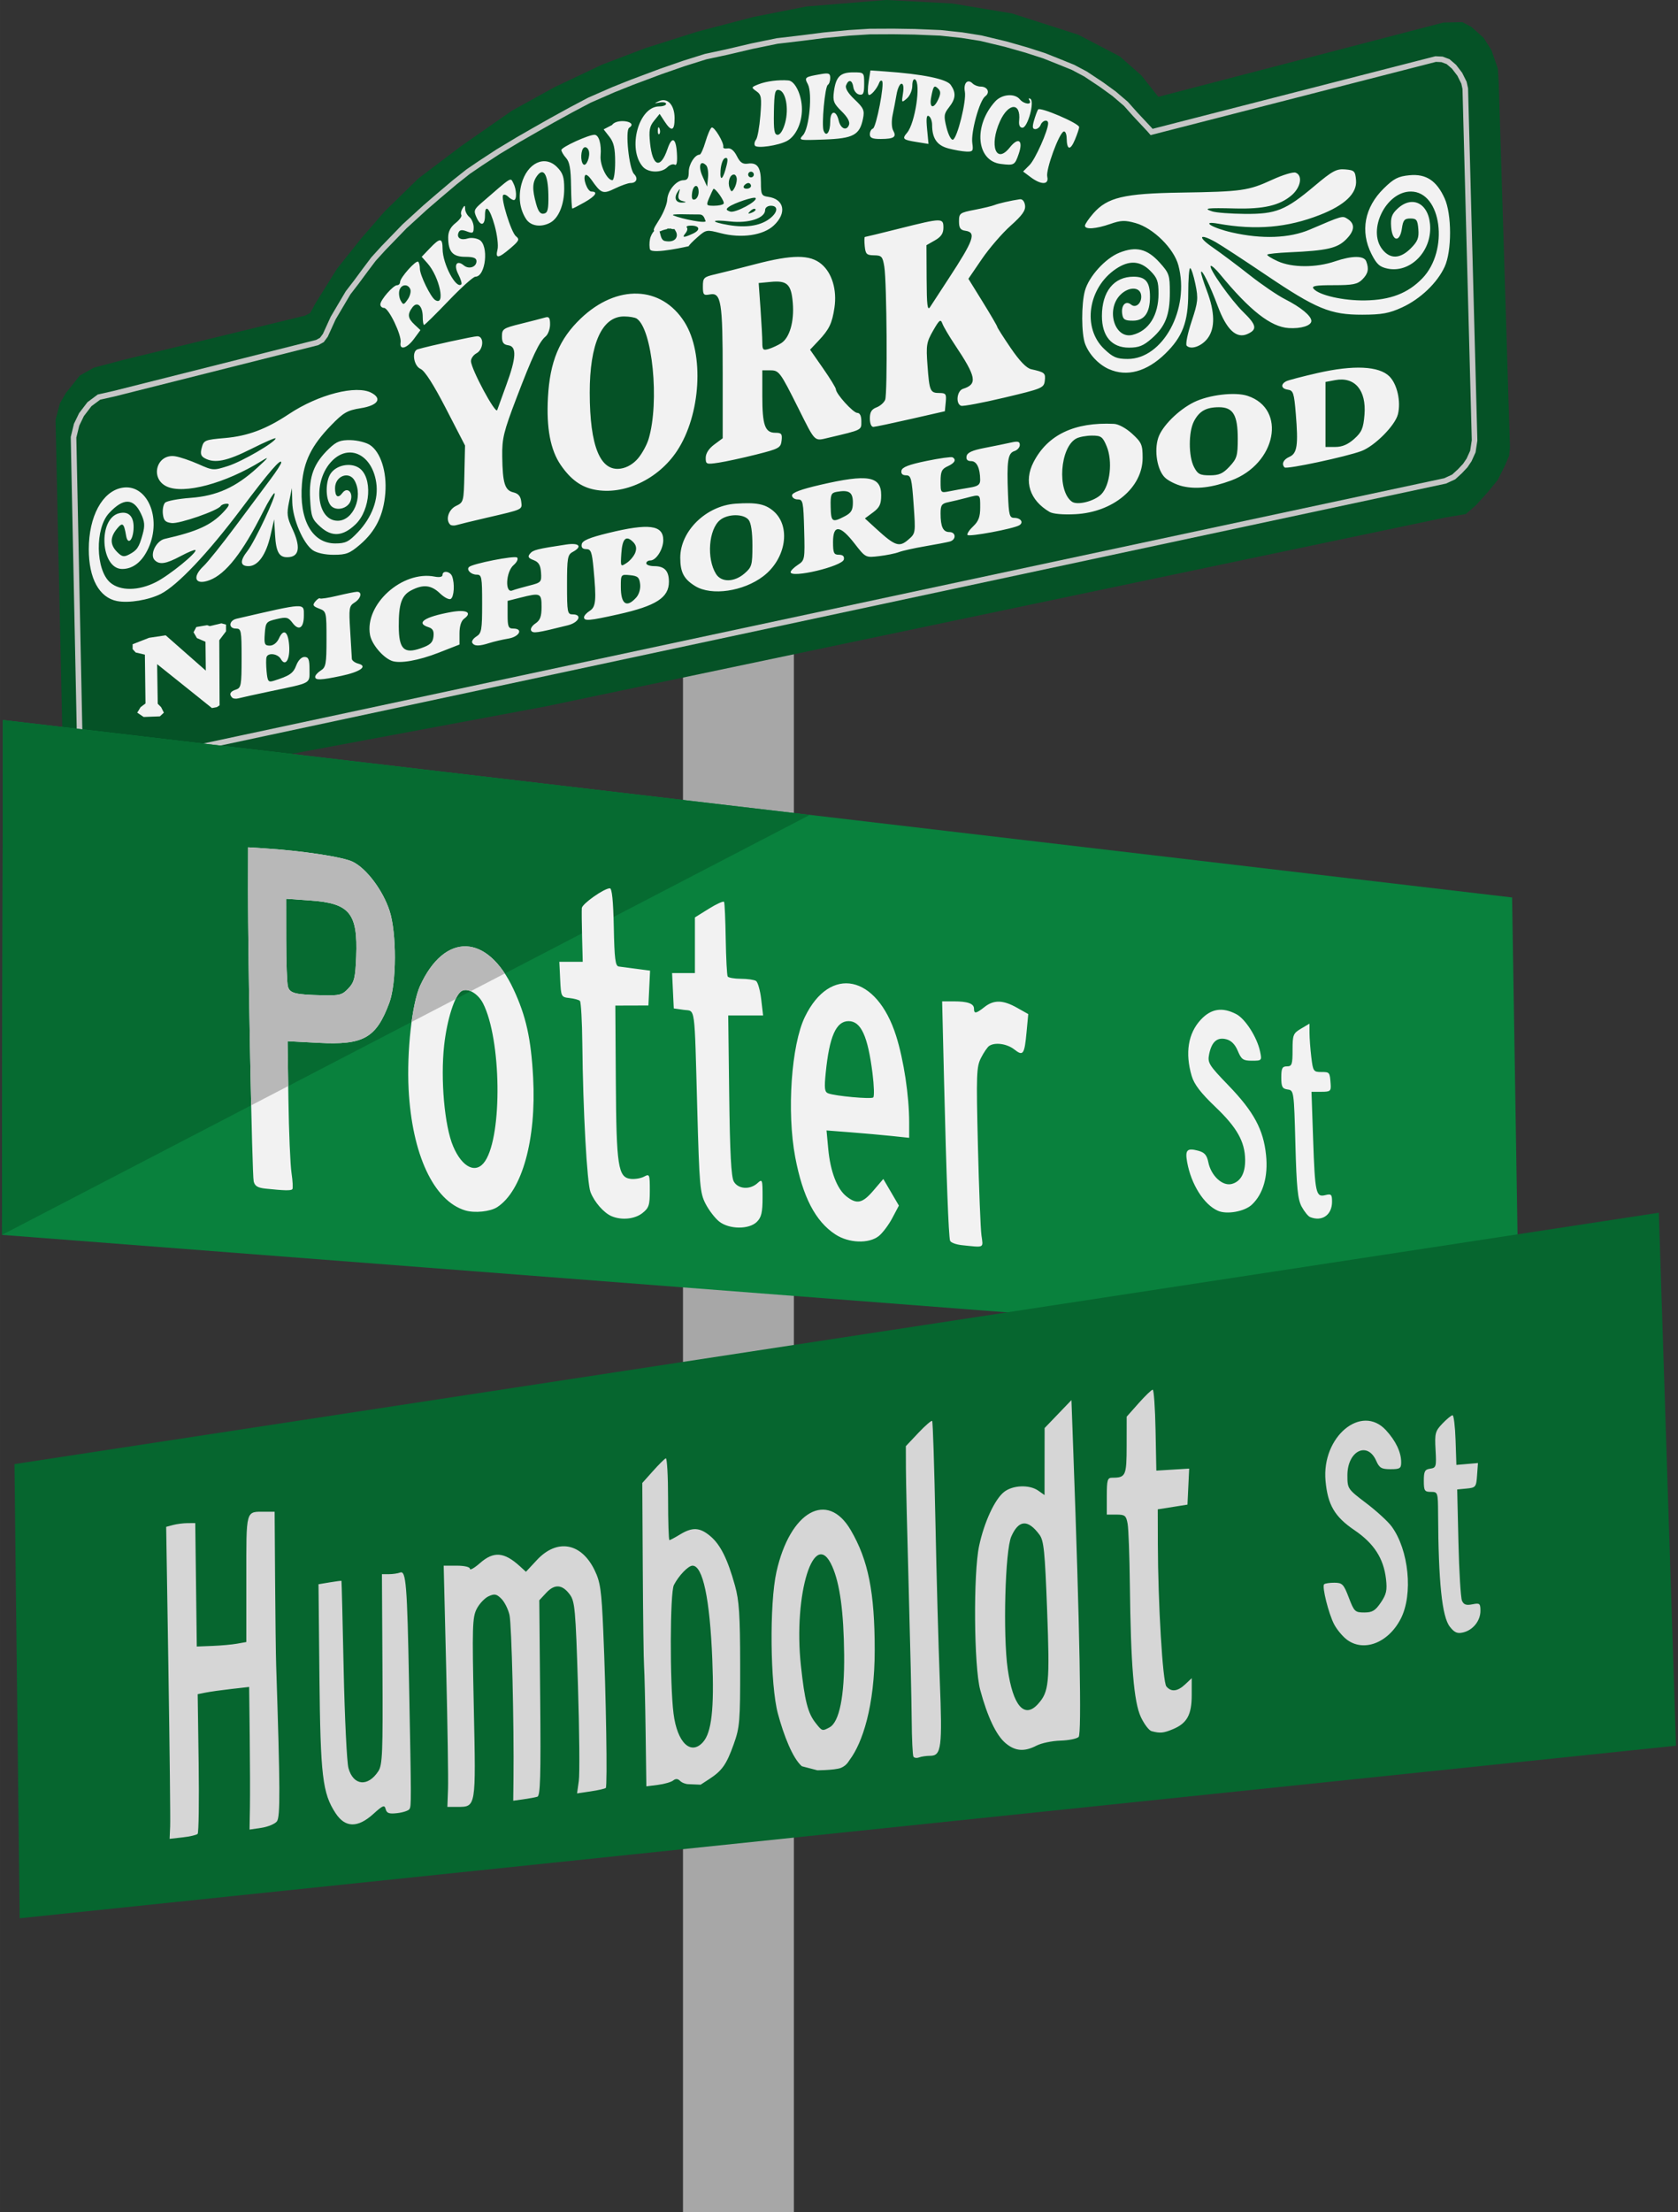 <?xml version="1.0" encoding="UTF-8" standalone="no"?>
<!-- Created with Inkscape (http://www.inkscape.org/) -->

<svg
   xmlns:dc="http://purl.org/dc/elements/1.1/"
   xmlns:cc="http://creativecommons.org/ns#"
   xmlns:rdf="http://www.w3.org/1999/02/22-rdf-syntax-ns#"
   xmlns:svg="http://www.w3.org/2000/svg"
   xmlns="http://www.w3.org/2000/svg"
   xmlns:sodipodi="http://sodipodi.sourceforge.net/DTD/sodipodi-0.dtd"
   xmlns:inkscape="http://www.inkscape.org/namespaces/inkscape"
   width="84.667mm"
   height="111.569mm"
   viewBox="0 0 300 395.324"
   id="svg2"
   version="1.1"
   inkscape:version="0.91 r13725"
   sodipodi:docname="streetsign.svg">
  <rect x="0" y="0" width="300" height="395.324" fill="#333333" stroke="none"/>
  <defs
     id="defs4">
    <clipPath
       clipPathUnits="userSpaceOnUse"
       id="clipPath4212">
      <rect
         style="opacity:0.9;fill:#000000;fill-opacity:1;stroke:#000000;stroke-width:1.873;stroke-linejoin:miter;stroke-miterlimit:4;stroke-dasharray:none;stroke-opacity:1"
         id="rect4214"
         width="408.571"
         height="422.857"
         x="-14.286"
         y="240.934" />
    </clipPath>
  </defs>
  <sodipodi:namedview
     id="base"
     pagecolor="#ffffff"
     bordercolor="#666666"
     borderopacity="1.0"
     inkscape:pageopacity="0.0"
     inkscape:pageshadow="2"
     inkscape:zoom="1.4"
     inkscape:cx="127.85743"
     inkscape:cy="204.12095"
     inkscape:document-units="px"
     inkscape:current-layer="layer1"
     showgrid="false"
     fit-margin-top="0"
     fit-margin-left="0"
     fit-margin-right="0"
     fit-margin-bottom="0"
     inkscape:object-nodes="true"
     inkscape:window-width="1440"
     inkscape:window-height="852"
     inkscape:window-x="0"
     inkscape:window-y="0"
     inkscape:window-maximized="1"
     showguides="false"
     inkscape:object-paths="true" />
  <g
     inkscape:label="Layer 1"
     inkscape:groupmode="layer"
     id="layer1"
     transform="translate(-577.923,-106.08)">
    <rect
       style="opacity:1;fill:#a7a7a7;fill-opacity:1;stroke:none;stroke-width:0.2;stroke-linejoin:miter;stroke-miterlimit:4;stroke-dasharray:none;stroke-opacity:1"
       id="rect5094"
       width="19.823"
       height="366.228"
       x="700.031"
       y="135.176" />
    <g
       transform="matrix(1.734,0,0,1.738,188.728,-172.464)"
       id="g5047">
      <path
         inkscape:connector-curvature="0"
         id="path4218"
         d="m 280.714,232.898 -44.554,8.304 -1.875,-0.089 -1.429,-0.446 -0.804,-0.536 -0.536,-0.982 -0.446,-1.339 -0.179,-1.518 -0.714,-32.857 0.446,-1.696 0.625,-1.071 1.429,-1.786 1.429,-0.804 3.036,-0.804 18.75,-4.554 0.536,-0.268 0.536,-0.982 2.232,-3.571 2.5,-3.125 2.411,-2.768 3.482,-3.393 4.375,-3.304 5.268,-3.661 4.375,-2.411 4.911,-2.321 4.464,-1.696 5.357,-1.696 5.804,-1.518 5.446,-1.071 8.214,-0.67 6.786,0.357 6.205,1.027 6.83,2.188 4.286,2.232 2.232,1.964 1.518,1.92 0.223,0.268 29.375,-7.634 1.964,-0.045 0.938,0.491 1.25,1.116 0.804,1.25 0.67,1.92 0.089,1.384 1.161,37.545 -0.089,0.893 -0.446,1.027 -0.714,1.429 -0.982,1.205 -1.25,1.384 -1.071,0.938 -2.143,0.357 z"
         style="opacity:1;fill:#055226;fill-opacity:1;fill-rule:evenodd;stroke:none;stroke-width:0.2;stroke-linecap:butt;stroke-linejoin:miter;stroke-miterlimit:4;stroke-dasharray:none;stroke-opacity:1" />
      <path
         inkscape:connector-curvature="0"
         id="path4220"
         d="m 373.452,209.713 -136.244,29.042 -1.452,0.221 -0.979,-0.063 -0.789,-0.41 -0.663,-0.631 -0.442,-0.884 -0.221,-1.073 -0.631,-30.683 0.316,-1.294 0.505,-1.042 0.821,-1.073 0.979,-0.726 1.547,-0.347 20.946,-5.26 0.491,-0.268 0.357,-0.48 0.804,-1.763 0.647,-1.094 0.893,-1.507 0.837,-1.083 0.926,-1.25 0.859,-1.138 1.027,-1.127 2.176,-2.243 2.121,-1.931 1.35,-1.161 1.708,-1.44 1.384,-1.094 1.283,-0.871 1.797,-1.172 2.065,-1.239 1.775,-1.016 1.719,-0.971 1.975,-1.083 1.886,-0.993 2.455,-1.071 1.875,-0.748 3.047,-1.138 2.388,-0.826 2.21,-0.692 2.188,-0.469 2.623,-0.614 2.567,-0.525 2.556,-0.301 2.277,-0.29 2.578,-0.246 2.132,-0.134 2.455,-0.011 2.176,0.034 2.667,0.112 2.199,0.234 1.964,0.312 2.567,0.614 2.121,0.603 1.842,0.592 1.406,0.558 1.574,0.636 1.283,0.681 1.652,1.094 1.295,0.938 1.217,1.038 0.926,1.038 1.518,1.618 0.201,0.234 29.292,-7.496 0.652,0.03 0.625,0.234 0.614,0.525 0.592,0.77 0.435,0.871 0.134,0.614 0.958,36.163 -0.176,1.147 -0.391,0.859 -0.391,0.58 -0.558,0.592 -0.636,0.58 z"
         style="fill:none;fill-rule:evenodd;stroke:#c6c6c6;stroke-width:0.576px;stroke-linecap:butt;stroke-linejoin:miter;stroke-opacity:1" />
      <path
         sodipodi:nodetypes="cssssssssssssscssssssccssssscscsscsssssssssssssssssscsscssssscsssssssssssssscssssccssssssssssssssssssssssssssssssssssssssscssssssssssssssssssssssssssssssssssssssssssssssssscsssscsssssssssssssscscsscssssccsssssssscsssscscsscscscsssssssccssssscscsssscsscssscsscsssssscsssscssssssssscssssscsssscsssssssssscssssscssssccscscscscccscsscssccscccsssscsssssscscssssssscsssssscscccssccccssscsscscccsssscscsscsssscscssssssscsccccssssssssscscsccssssssssssssscsscssssssssssssssssscsssssssssssssssscssscsscssssssscsccssccscssscsssssscsscsssssssscsssssssssssscsssscsssssssssscssccccsssssccsssssssssssssssscssssssssssssscsscssccscsscssssssscsscscsssssscsssscssscssssssssssssssssscsssscssscccsssscsscsssscscsscccccscscsssssssscscssssccscccsscccccscscsscsscscccscccccccsscccssscccccccccsccscssssscscssscssccsscsssssscscsccsccscsssssccccc"
         inkscape:connector-curvature="0"
         id="path5020"
         d="m 248.389,231.999 c -0.349,-0.349 -0.213,-0.64 0.386,-0.83 0.534,-0.17 0.584,-0.441 0.584,-3.229 0,-2.85 -0.037,-3.044 -0.584,-3.044 -0.799,0 -0.74,-0.828 0.073,-1.015 7.235,-1.663 6.93,-1.649 6.93,-0.315 0,1.275 -0.517,1.608 -1.165,0.75 -0.445,-0.59 -0.628,-0.635 -1.638,-0.397 -1.077,0.253 -1.141,0.331 -1.226,1.498 -0.079,1.08 -0.016,1.231 0.517,1.231 0.366,0 0.74,-0.293 0.942,-0.737 0.481,-1.056 0.95,-0.733 1.056,0.726 0.104,1.426 -0.386,2.226 -0.854,1.397 -0.316,-0.559 -1.316,-0.695 -1.481,-0.201 -0.057,0.17 -0.053,0.831 0.007,1.469 0.098,1.031 0.179,1.137 0.735,0.964 1.632,-0.508 2.014,-0.768 2.32,-1.578 0.196,-0.519 0.54,-0.873 0.849,-0.873 0.42,0 0.52,0.248 0.52,1.293 0,1.483 0.266,1.334 -3.939,2.216 -1.605,0.337 -3.124,0.671 -3.377,0.743 -0.252,0.072 -0.548,0.042 -0.657,-0.067 z m 8.556,-2.14 c 0,-0.159 0.263,-0.453 0.584,-0.654 0.519,-0.324 0.584,-0.68 0.584,-3.219 0,-2.808 -0.012,-2.86 -0.761,-3.144 -0.637,-0.242 -0.701,-0.361 -0.396,-0.729 0.201,-0.242 0.42,-0.385 0.488,-0.317 0.067,0.067 0.869,-0.056 1.782,-0.274 0.913,-0.218 1.824,-0.401 2.024,-0.407 0.579,-0.017 0.423,0.688 -0.244,1.105 -0.563,0.352 -0.597,0.57 -0.45,2.915 0.087,1.394 0.164,2.684 0.171,2.866 0.007,0.182 0.306,0.407 0.664,0.501 1.015,0.265 0.21,0.843 -1.753,1.258 -2.1,0.444 -2.691,0.466 -2.691,0.101 z m 7.878,-1.651 c -0.922,-0.368 -2.043,-1.704 -2.22,-2.646 -0.59,-3.142 3.32,-6.664 6.669,-6.007 0.49,0.096 0.802,0.03 0.802,-0.169 0,-0.496 0.789,-0.388 0.99,0.136 0.285,0.743 0.204,2.114 -0.138,2.325 -0.174,0.107 -0.673,-0.148 -1.11,-0.566 -0.905,-0.867 -1.729,-0.956 -2.961,-0.318 -1.001,0.517 -1.303,1.387 -1.291,3.715 0.012,2.325 0.532,2.846 2.25,2.252 0.991,-0.343 1.257,-0.584 1.329,-1.206 0.066,-0.574 -0.067,-0.827 -0.511,-0.968 -1.355,-0.43 -0.426,-1.058 2.294,-1.553 1.599,-0.291 2.26,0.033 1.381,0.676 -0.308,0.225 -0.482,0.77 -0.482,1.506 l 0,1.153 -2.115,0.827 c -2.126,0.831 -4.074,1.167 -4.887,0.843 z m 8.322,-1.843 c -0.096,-0.155 0.093,-0.449 0.42,-0.654 0.536,-0.335 0.595,-0.669 0.595,-3.365 0,-2.769 -0.043,-2.994 -0.566,-2.994 -0.58,0 -1.079,-0.495 -0.791,-0.783 0.348,-0.348 4.728,-1.208 4.964,-0.975 0.14,0.138 -0.021,0.482 -0.365,0.776 -0.792,0.678 -0.912,2.908 -0.141,2.613 0.261,-0.1 1.052,-0.328 1.757,-0.505 1.229,-0.309 1.279,-0.365 1.214,-1.338 -0.052,-0.769 -0.238,-1.08 -0.768,-1.282 -0.552,-0.21 -0.629,-0.35 -0.366,-0.668 0.315,-0.38 0.72,-0.481 3.742,-0.936 1.341,-0.202 1.694,0.209 0.657,0.764 -0.526,0.282 -0.584,0.611 -0.584,3.366 0,2.859 0.037,3.053 0.584,3.053 1.026,0 0.645,0.838 -0.511,1.125 -3.224,0.801 -3.581,0.852 -3.772,0.543 -0.107,-0.173 0.091,-0.503 0.439,-0.734 0.489,-0.325 0.633,-0.711 0.633,-1.698 0,-1.437 -0.102,-1.481 -2.205,-0.951 l -1.296,0.326 0,1.424 c 0,1.23 0.08,1.424 0.584,1.424 1.062,0 0.646,0.839 -0.511,1.031 -0.602,0.1 -1.475,0.303 -1.94,0.451 -1.08,0.344 -1.556,0.34 -1.774,-0.013 z m 11.52,-2.633 c 0,-0.159 0.263,-0.453 0.584,-0.654 0.643,-0.402 0.705,-1.086 0.393,-4.382 -0.159,-1.686 -0.267,-1.97 -0.749,-1.97 -0.377,0 -0.531,-0.167 -0.465,-0.505 0.072,-0.373 0.785,-0.673 2.72,-1.146 4.192,-1.024 5.687,-0.835 5.687,0.721 0,0.943 -0.731,2.097 -1.33,2.097 -0.232,0 -0.421,0.131 -0.421,0.292 0,0.16 0.368,0.292 0.817,0.292 1.062,0 1.517,0.484 1.517,1.612 0,1.625 -1.323,2.473 -5.214,3.34 -3.002,0.669 -3.54,0.715 -3.54,0.303 z m 5.375,-2.019 c 0.299,-0.33 0.466,-0.896 0.41,-1.386 -0.08,-0.697 -0.245,-0.843 -1.043,-0.92 -0.94,-0.091 -0.948,-0.08 -0.948,1.191 0,1.797 0.589,2.211 1.581,1.114 z m -0.089,-4.631 c 0.16,-0.434 0.09,-0.774 -0.226,-1.089 -0.727,-0.727 -1.114,-0.353 -1.212,1.169 -0.09,1.398 -0.085,1.407 0.557,0.981 0.356,-0.236 0.753,-0.714 0.881,-1.06 z m -53.43,4.988 c -1.844,-0.36 -2.918,-2.321 -2.918,-5.328 0,-3.37 1.385,-5.938 3.408,-6.318 2.585,-0.485 4.161,3.071 2.745,6.191 -0.637,1.403 -1.582,2.154 -2.709,2.154 -2.234,0 -2.526,-5.177 -0.322,-5.73 1.028,-0.258 1.591,0.385 1.489,1.698 -0.089,1.151 -0.599,1.565 -0.761,0.619 -0.226,-1.321 -0.369,-1.428 -0.953,-0.713 -0.721,0.884 -0.712,1.641 0.028,2.382 0.495,0.495 0.695,0.535 1.24,0.248 0.821,-0.432 1.015,-0.723 1.391,-2.082 0.243,-0.878 0.208,-1.299 -0.174,-2.105 -0.772,-1.627 -1.81,-1.646 -3.291,-0.062 -1.462,1.564 -1.399,5.819 0.106,7.13 1.027,0.895 2.93,0.878 4.743,-0.043 1.374,-0.698 4.282,-3.057 4.052,-3.288 -0.067,-0.067 -0.749,0.212 -1.515,0.62 -1.523,0.81 -2.185,0.913 -2.681,0.417 -0.546,-0.546 0.138,-1.985 1.039,-2.188 3.311,-0.747 4.76,-1.402 6.007,-2.714 0.643,-0.676 0.738,-0.901 0.382,-0.901 -0.261,0 -0.542,0.108 -0.623,0.24 -0.291,0.47 -4.251,1.842 -5.052,1.75 -0.654,-0.075 -0.834,-0.26 -0.911,-0.932 -0.053,-0.461 0.051,-0.984 0.23,-1.163 0.179,-0.179 1.353,-0.401 2.609,-0.493 2.713,-0.199 4.678,-1.081 6.886,-3.09 1.203,-1.095 1.28,-1.217 0.438,-0.695 -3.715,2.3 -8.018,3.447 -9.78,2.606 -1.747,-0.834 -1.028,-3.383 0.875,-3.1 0.485,0.072 1.568,0.436 2.407,0.809 1.495,0.664 1.556,0.668 3.064,0.188 1.45,-0.462 4.894,-2.46 4.894,-2.839 0,-0.096 -1.128,0.392 -2.507,1.084 -2.506,1.258 -3.766,1.514 -4.782,0.97 -0.42,-0.225 -0.492,-0.468 -0.325,-1.094 0.203,-0.764 0.326,-0.815 2.383,-0.992 2.369,-0.205 4.261,-0.911 6.609,-2.469 3.039,-2.016 6.945,-3.014 8.513,-2.174 1.131,0.605 0.638,1.297 -1.123,1.577 -1.381,0.22 -1.774,0.447 -3.06,1.772 -1.99,2.049 -2.8,3.674 -2.992,6.001 -0.306,3.706 1.052,6.13 3.435,6.13 1.057,0 1.392,-0.165 2.324,-1.145 1.467,-1.542 2.158,-3.402 1.901,-5.114 -0.429,-2.863 -2.766,-4.021 -4.539,-2.248 -2.033,2.033 -1.652,6.174 0.568,6.174 1.593,0 2.641,-2.449 1.755,-4.104 -0.566,-1.057 -2.032,-0.51 -2.032,0.758 0,0.88 0.316,1.088 0.754,0.496 0.494,-0.669 1.135,-0.09 0.86,0.777 -0.274,0.863 -1.59,1.149 -2.097,0.455 -0.523,-0.715 -0.498,-2.478 0.046,-3.255 0.602,-0.86 2.027,-1.136 2.902,-0.563 1.423,0.932 1.217,4.303 -0.355,5.809 -1.286,1.232 -2.423,1.319 -3.593,0.273 -0.896,-0.801 -0.983,-1.033 -1.089,-2.899 -0.131,-2.313 0.39,-3.676 1.981,-5.188 0.751,-0.713 1.158,-0.87 2.197,-0.848 0.702,0.015 1.599,0.239 1.994,0.499 1.104,0.723 1.76,2.773 1.584,4.954 -0.181,2.26 -0.993,3.907 -2.601,5.284 -1.064,0.91 -1.431,1.053 -2.717,1.053 -0.903,0 -1.754,-0.187 -2.167,-0.476 -0.987,-0.691 -2.064,-3.206 -2.108,-4.922 l -0.037,-1.459 -0.294,1.414 c -0.256,1.23 -0.21,1.594 0.353,2.796 0.824,1.76 0.718,2.762 -0.307,2.881 -1.035,0.12 -1.383,-0.414 -1.49,-2.285 l -0.091,-1.596 -0.381,1.66 c -0.458,1.995 -1.291,3.154 -2.265,3.154 -0.87,0 -0.908,-0.543 -0.109,-1.558 0.753,-0.958 3.005,-5.731 2.8,-5.936 -0.084,-0.084 -0.622,0.78 -1.196,1.92 -2.106,4.182 -3.834,6.383 -5.51,7.016 -1.495,0.565 -1.851,-0.3 -0.604,-1.465 0.417,-0.389 1.885,-2.217 3.263,-4.063 1.378,-1.846 3.006,-4.024 3.619,-4.841 0.613,-0.817 1.114,-1.593 1.114,-1.723 0,-0.501 -1.248,0.939 -4.134,4.772 -3.417,4.537 -6.561,7.853 -8.273,8.725 -1.252,0.638 -3.318,0.978 -4.516,0.744 z m 59.616,-1.536 c -1.178,-0.719 -1.55,-1.42 -1.55,-2.925 0,-2.745 2.674,-5.347 5.709,-5.555 2.137,-0.146 3.025,0.025 3.881,0.745 1.847,1.555 1.334,4.912 -1.027,6.713 -2.051,1.565 -5.337,2.043 -7.013,1.022 z m 5.071,-1.302 c 0.76,-0.654 0.819,-0.858 0.819,-2.873 0,-1.409 -0.14,-2.338 -0.4,-2.651 -0.526,-0.633 -2.14,-0.618 -2.937,0.028 -1.178,0.954 -1.404,3.968 -0.416,5.544 0.553,0.882 1.879,0.861 2.935,-0.048 z m 4.758,-0.138 c 0,-0.142 0.333,-0.476 0.739,-0.743 0.725,-0.475 0.738,-0.546 0.657,-3.608 -0.077,-2.901 -0.124,-3.124 -0.666,-3.124 -0.321,0 -0.584,-0.186 -0.584,-0.414 0,-0.285 0.911,-0.624 2.918,-1.088 4.902,-1.133 6.273,-0.9 6.273,1.065 0,0.926 -0.162,1.268 -0.839,1.768 l -0.839,0.62 1.203,1.098 c 1.905,1.738 2.343,1.886 3.256,1.1 0.774,-0.666 0.775,-0.669 0.563,-3.648 -0.19,-2.686 -0.268,-2.982 -0.779,-2.982 -0.372,0 -0.535,-0.167 -0.473,-0.483 0.069,-0.353 0.763,-0.621 2.575,-0.993 1.364,-0.28 2.579,-0.449 2.699,-0.375 0.408,0.251 0.221,0.589 -0.511,0.923 -0.607,0.277 -0.729,0.535 -0.729,1.542 0,1.209 2.4e-4,1.21 0.948,1.02 0.522,-0.105 1.441,-0.269 2.042,-0.366 0.867,-0.139 1.093,-0.304 1.09,-0.795 -0.008,-1.218 -0.35,-1.932 -0.927,-1.932 -0.386,0 -0.539,-0.165 -0.473,-0.509 0.071,-0.368 0.583,-0.602 1.845,-0.845 0.961,-0.185 2.174,-0.432 2.695,-0.549 0.755,-0.17 0.948,-0.12 0.948,0.241 0,0.25 -0.255,0.535 -0.566,0.634 -0.669,0.212 -0.787,1.02 -0.652,4.455 0.083,2.122 0.159,2.407 0.639,2.407 0.674,0 1.003,0.468 0.533,0.758 -0.585,0.361 -5.209,1.224 -5.348,0.998 -0.072,-0.117 0.193,-0.517 0.589,-0.889 0.551,-0.517 0.72,-0.974 0.72,-1.939 0,-1.401 0.043,-1.371 -1.425,-0.984 -0.58,0.153 -1.416,0.353 -1.858,0.443 -0.686,0.141 -0.802,0.309 -0.802,1.157 0,1.37 0.258,1.915 0.907,1.915 0.695,0 0.729,0.788 0.042,0.976 -0.281,0.077 -1.43,0.296 -2.553,0.488 -1.123,0.191 -2.333,0.46 -2.687,0.597 -0.355,0.137 -1.274,0.324 -2.042,0.415 -1.397,0.166 -1.398,0.165 -2.54,-1.301 -1.486,-1.909 -2.214,-1.96 -2.214,-0.154 0,1.134 0.083,1.313 0.605,1.313 0.406,0 0.574,0.159 0.511,0.482 -0.138,0.707 -5.492,1.976 -5.492,1.302 z m 5.558,-5.731 c 0.697,-0.361 0.861,-0.634 0.861,-1.438 0,-1.053 -0.403,-1.315 -1.672,-1.086 -0.574,0.103 -0.647,0.285 -0.618,1.543 0.035,1.559 0.154,1.641 1.429,0.981 z m -40.667,0.837 c -0.495,-0.495 -0.163,-1.544 0.605,-1.911 0.789,-0.377 0.804,-0.434 0.868,-3.299 l 0.066,-2.915 -1.963,-3.793 c -1.288,-2.489 -2.188,-3.892 -2.619,-4.081 -0.724,-0.318 -0.943,-1.836 -0.292,-2.024 1.268,-0.365 5.73,-1.336 6.142,-1.336 0.718,0 0.65,1.356 -0.087,1.751 -0.321,0.172 -0.577,0.537 -0.569,0.813 0.024,0.83 2.545,5.508 2.707,5.023 0.081,-0.241 0.5,-1.397 0.933,-2.569 1.034,-2.804 1.095,-3.964 0.212,-4.089 -0.503,-0.071 -0.657,-0.285 -0.657,-0.913 0,-0.769 0.121,-0.849 1.97,-1.305 1.083,-0.267 2.199,-0.555 2.48,-0.639 0.405,-0.121 0.511,0.024 0.511,0.706 0,0.473 -0.207,1.031 -0.459,1.24 -0.662,0.549 -1.344,1.989 -3.02,6.371 -1.309,3.424 -1.478,4.118 -1.453,5.965 0.038,2.758 0.266,3.489 1.149,3.696 0.503,0.118 0.746,0.398 0.809,0.934 0.102,0.865 0.257,0.793 -3.591,1.683 -1.444,0.334 -2.833,0.671 -3.085,0.749 -0.252,0.078 -0.548,0.052 -0.657,-0.056 z m 61.807,-1.297 c -2.049,-1.2 -2.675,-3.13 -1.658,-5.108 1.453,-2.825 4.227,-4.144 8.301,-3.947 0.469,0.023 1.255,0.45 1.88,1.023 0.968,0.887 1.073,1.129 1.073,2.475 0,3.051 -3.03,5.583 -6.928,5.789 -1.266,0.067 -2.313,-0.024 -2.668,-0.232 z m 5.325,-1.807 c 0.921,-0.921 1.202,-3.409 0.559,-4.949 -0.408,-0.976 -0.568,-1.092 -1.512,-1.092 -0.58,0 -1.308,0.135 -1.617,0.3 -1.686,0.902 -1.997,5.389 -0.451,6.494 0.557,0.398 2.305,-0.038 3.02,-0.753 z m -52.249,-0.485 c -1.382,-0.271 -2.447,-1.044 -3.469,-2.52 -1.071,-1.546 -1.501,-3.807 -1.326,-6.975 0.203,-3.675 1.169,-5.992 3.379,-8.099 3.729,-3.557 8.325,-3.395 10.706,0.377 2.05,3.247 1.681,9.526 -0.778,13.238 -1.932,2.917 -5.476,4.574 -8.511,3.979 z m 4.498,-3.22 c 0.418,-0.494 0.906,-1.388 1.086,-1.988 1.14,-3.804 0.395,-11.305 -1.229,-12.38 -0.178,-0.118 -0.761,-0.216 -1.295,-0.219 -2.283,-0.011 -3.555,2.804 -3.547,7.854 0.008,5.5 1.086,8.121 3.205,7.789 0.653,-0.102 1.295,-0.483 1.781,-1.057 z m 56.149,2.874 c -0.637,-0.147 -1.452,-0.543 -1.812,-0.881 -0.806,-0.757 -1.149,-2.757 -0.703,-4.106 0.393,-1.191 2.076,-2.866 3.673,-3.655 1.543,-0.763 4.243,-1.082 5.538,-0.654 4.066,1.342 2.961,6.989 -1.702,8.705 -1.981,0.729 -3.576,0.918 -4.994,0.591 z m 4.834,-2.031 c 0.759,-0.813 0.847,-1.107 0.847,-2.853 0,-2.44 -0.479,-3.244 -1.932,-3.244 -1.329,0 -2.043,0.401 -2.587,1.453 -0.568,1.099 -0.566,3.586 0.005,4.689 0.382,0.74 0.613,0.861 1.634,0.861 0.953,0 1.356,-0.179 2.035,-0.906 z m 5.676,0.095 c -0.345,-0.345 -0.132,-0.814 0.496,-1.089 0.802,-0.352 0.927,-1.195 0.659,-4.429 -0.179,-2.156 -0.26,-2.399 -0.83,-2.48 -0.686,-0.098 -0.762,-0.557 -0.144,-0.869 0.213,-0.108 1.656,-0.485 3.206,-0.838 3.725,-0.849 6.35,-0.726 7.424,0.347 0.8,0.8 1.2,2.588 0.872,3.896 -0.29,1.155 -2.397,3.267 -3.769,3.778 -1.585,0.59 -7.705,1.892 -7.913,1.684 z m 7.174,-2.933 c 0.783,-0.699 0.946,-1.08 1.062,-2.477 0.21,-2.529 -0.996,-3.949 -3.029,-3.567 l -0.991,0.186 0,3.342 0,3.342 1.017,0 c 0.704,0 1.301,-0.254 1.942,-0.826 z m -66.859,1.936 c 0,-0.448 0.321,-0.945 0.875,-1.355 l 0.875,-0.647 0,-6.683 c 0,-7.346 -0.16,-8.329 -1.318,-8.108 -0.652,0.125 -0.724,0.043 -0.724,-0.819 0,-0.887 0.091,-0.978 1.24,-1.242 0.682,-0.157 2.55,-0.627 4.151,-1.045 3.841,-1.002 5.652,-1.005 6.836,-0.009 1.092,0.919 1.611,2.657 1.337,4.481 -0.243,1.619 -0.538,2.229 -1.655,3.409 l -0.859,0.908 1.331,1.905 c 0.732,1.047 1.331,2.02 1.331,2.162 0,0.468 1.785,2.433 2.21,2.433 0.267,0 0.416,0.31 0.416,0.864 0,0.925 0.124,0.863 -3.42,1.698 -1.46,0.344 -1.298,0.504 -3.081,-3.05 -1.886,-3.758 -1.984,-3.889 -2.906,-3.889 l -0.805,0 0,2.645 c 0,3.001 0.275,3.774 1.343,3.774 0.634,0 0.725,0.114 0.646,0.802 -0.086,0.748 -0.263,0.845 -2.622,1.437 -1.391,0.349 -3.131,0.725 -3.866,0.836 -1.276,0.191 -1.337,0.168 -1.337,-0.507 z m 7.779,-11.779 c 0.873,-0.55 1.358,-2.224 1.199,-4.141 -0.16,-1.927 -0.578,-2.323 -2.279,-2.161 l -1.238,0.118 0.187,2.636 c 0.103,1.45 0.187,3.019 0.187,3.487 0,0.745 0.081,0.826 0.657,0.654 0.361,-0.108 0.94,-0.375 1.287,-0.593 z m 9.144,7.745 c 0,-0.659 0.174,-0.949 0.69,-1.145 0.379,-0.144 0.78,-0.497 0.89,-0.784 0.247,-0.643 0.171,-12.088 -0.09,-13.685 -0.171,-1.044 -0.274,-1.158 -1.058,-1.166 -0.763,-0.008 -0.88,-0.124 -0.961,-0.948 -0.05,-0.517 -0.042,-0.939 0.018,-0.939 0.06,0 1.677,-0.392 3.593,-0.872 4.368,-1.093 4.505,-1.095 4.503,-0.077 -0.002,0.585 -0.239,0.937 -0.875,1.299 l -0.874,0.497 0.017,3.442 c 0.014,2.774 0.085,3.338 0.365,2.904 0.191,-0.296 1.05,-1.609 1.908,-2.918 2.606,-3.973 2.877,-4.748 1.722,-4.912 -0.514,-0.073 -0.656,-0.283 -0.656,-0.969 0,-0.829 0.085,-0.892 1.605,-1.184 0.883,-0.17 1.802,-0.389 2.042,-0.487 0.421,-0.171 1.713,-0.466 2.626,-0.599 0.262,-0.038 0.477,0.212 0.535,0.623 0.074,0.525 -0.277,1.021 -1.493,2.104 -0.875,0.78 -2.21,2.325 -2.968,3.434 l -1.378,2.016 1.485,2.394 c 0.817,1.317 1.485,2.46 1.485,2.54 0,0.08 0.624,1.058 1.386,2.173 0.923,1.35 1.63,2.082 2.115,2.19 1.4,0.311 1.499,0.395 1.406,1.18 -0.089,0.747 -0.254,0.816 -4.177,1.744 -2.247,0.531 -4.249,0.908 -4.45,0.837 -0.588,-0.206 -0.44,-1.542 0.193,-1.743 1.519,-0.482 1.385,-1.208 -0.841,-4.531 -0.591,-0.883 -1.17,-1.862 -1.285,-2.177 -0.182,-0.495 -0.311,-0.397 -0.958,0.729 -0.682,1.188 -0.732,1.501 -0.577,3.578 0.198,2.659 0.274,2.83 1.243,2.83 0.647,0 0.72,0.107 0.639,0.938 l -0.091,0.938 -3.501,0.795 c -1.926,0.437 -3.666,0.803 -3.866,0.813 -0.215,0.011 -0.365,-0.343 -0.365,-0.865 z m 24.656,-5.073 c -1.073,-0.477 -2.046,-1.505 -2.461,-2.598 -0.39,-1.03 -0.401,-4.096 -0.019,-5.471 0.407,-1.465 2.099,-3.325 3.554,-3.907 1.715,-0.686 2.868,-0.403 4.152,1.017 0.977,1.082 1.048,1.288 1.048,3.065 0,2.332 -0.461,3.505 -1.863,4.736 -0.861,0.756 -1.328,0.944 -2.352,0.944 -1.782,0 -2.788,-1.171 -2.788,-3.247 0,-2.52 1.233,-4.048 3.264,-4.048 1.252,0 1.699,0.554 1.692,2.096 -0.007,1.623 -0.588,2.426 -1.755,2.426 -0.843,0 -1.029,-0.116 -1.11,-0.69 -0.128,-0.903 0.368,-1.417 0.922,-0.957 0.514,0.427 1.172,-0.242 1.02,-1.038 -0.157,-0.821 -1.297,-0.807 -2.13,0.026 -1.526,1.526 -0.592,4.582 1.259,4.12 1.671,-0.417 2.674,-2.008 2.674,-4.241 0,-1.264 -0.132,-1.628 -0.853,-2.349 -1.047,-1.047 -2.185,-1.107 -3.547,-0.189 -2.879,1.94 -3.484,6.067 -1.205,8.226 0.914,0.866 1.291,1.026 2.425,1.028 3.634,0.007 6.429,-5.14 5.228,-9.626 -0.465,-1.737 -2.595,-3.836 -4.408,-4.343 -1.101,-0.308 -1.512,-0.295 -2.61,0.088 -1.484,0.517 -2.616,0.595 -2.616,0.181 0,-0.155 0.388,-0.724 0.863,-1.265 1.447,-1.648 3.153,-2.051 9.057,-2.14 6.242,-0.094 6.931,-0.191 9.396,-1.324 1.075,-0.494 2.159,-0.821 2.407,-0.726 0.761,0.292 0.529,1.533 -0.437,2.346 -1.226,1.032 -2.877,1.412 -5.808,1.337 -2.91,-0.074 -3.347,-0.018 -2.349,0.302 0.401,0.129 1.911,0.244 3.356,0.256 3.216,0.028 4.196,-0.364 7.179,-2.868 1.853,-1.556 2.272,-1.781 3.168,-1.706 0.95,0.08 1.039,0.169 1.119,1.111 0.114,1.354 -1.147,2.56 -3.734,3.571 -3.347,1.309 -6.598,1.587 -10.473,0.898 -1.864,-0.331 -0.674,0.428 1.416,0.903 3.098,0.705 5.93,0.598 8.036,-0.301 3.389,-1.448 3.34,-1.434 3.874,-1.098 0.804,0.506 0.755,1.214 -0.147,2.116 -0.908,0.908 -1.977,1.15 -5.854,1.324 -1.17,0.052 -2.189,0.157 -2.264,0.233 -0.075,0.075 0.412,0.385 1.084,0.688 1.482,0.668 3.937,0.672 5.892,0.008 1.763,-0.598 2.992,-0.6 3.22,-0.006 0.303,0.789 0.199,1.268 -0.406,1.873 -0.488,0.488 -0.973,0.584 -2.954,0.584 -1.872,0 -2.306,0.077 -2.065,0.367 0.553,0.666 3.078,1.237 5.311,1.2 2.61,-0.043 4.406,-0.733 5.893,-2.264 2.79,-2.872 1.988,-8.932 -1.182,-8.932 -2.551,0 -4.505,3.951 -2.939,5.942 0.808,1.027 1.844,0.991 2.937,-0.102 0.711,-0.711 0.854,-1.072 0.78,-1.97 -0.079,-0.953 -0.187,-1.099 -0.82,-1.099 -0.611,0 -0.753,0.165 -0.875,1.021 -0.212,1.481 -0.995,1.371 -1.108,-0.155 -0.069,-0.943 0.058,-1.312 0.641,-1.86 1.614,-1.516 3.385,-0.468 3.385,2.004 0,2.553 -2.156,4.597 -4.377,4.147 -0.83,-0.168 -1.144,-0.45 -1.678,-1.504 -1.181,-2.333 -0.721,-4.793 1.259,-6.736 1.043,-1.024 1.489,-1.252 2.659,-1.364 1.708,-0.162 2.794,0.551 3.625,2.381 0.744,1.639 0.746,5.413 0.003,7.026 -0.765,1.661 -2.504,3.316 -4.39,4.181 -1.33,0.609 -2.074,0.746 -4.104,0.751 -3.289,0.008 -4.735,-0.587 -9.975,-4.114 -2.28,-1.534 -4.583,-3.035 -5.118,-3.336 -1.704,-0.957 -1.955,-0.587 -0.35,0.517 0.85,0.585 2.564,1.865 3.808,2.845 1.244,0.98 2.894,2.101 3.666,2.492 1.637,0.829 2.717,1.719 2.717,2.238 0,0.48 -1.055,0.812 -2.332,0.733 -1.847,-0.114 -4.007,-1.802 -7.092,-5.543 -0.447,-0.542 -0.875,-0.922 -0.952,-0.845 -0.232,0.232 2.082,3.499 3.353,4.734 1.378,1.339 1.469,1.795 0.449,2.259 -1.149,0.523 -2.168,-0.425 -3.075,-2.86 -0.791,-2.126 -1.7,-3.96 -1.72,-3.47 -0.006,0.16 0.262,1.012 0.597,1.892 0.832,2.188 0.862,3.834 0.091,4.871 -0.617,0.829 -1.73,1.226 -2.174,0.775 -0.132,-0.134 0.093,-1.246 0.499,-2.471 0.674,-2.031 0.709,-2.372 0.399,-3.866 -0.187,-0.901 -0.429,-1.639 -0.538,-1.638 -0.109,2.3e-4 -0.199,1.149 -0.199,2.553 0,2.984 -0.585,4.517 -2.385,6.259 -1.894,1.833 -3.943,2.39 -5.784,1.572 z m -73.038,-2.75 c 0.125,-0.735 -1.23,-3.549 -1.709,-3.549 -0.213,0 -0.384,-0.164 -0.379,-0.365 0.012,-0.47 1.327,-1.97 1.728,-1.97 0.168,0 0.306,-0.147 0.306,-0.326 0,-0.452 1.656,-2.298 1.869,-2.084 0.095,0.095 0.173,0.419 0.173,0.72 0,0.649 1.107,2.915 1.569,3.21 1.111,0.711 0.463,-2.374 -0.795,-3.783 l -0.588,-0.658 0.837,-0.873 c 1.066,-1.113 1.31,-1.099 1.318,0.075 0.01,1.546 1.401,4.161 1.931,3.631 0.081,-0.081 -0.058,-0.547 -0.31,-1.034 -0.503,-0.972 -0.161,-1.518 0.57,-0.912 0.519,0.431 1.304,0.168 1.304,-0.436 0,-0.326 -0.313,-0.447 -1.157,-0.447 -1.299,0 -1.761,-0.525 -1.761,-2.002 0,-0.592 0.243,-1.065 0.754,-1.466 0.415,-0.326 0.686,-0.703 0.603,-0.838 -0.083,-0.134 -0.03,-0.435 0.117,-0.668 0.227,-0.358 0.269,-0.351 0.273,0.051 0.002,0.261 0.201,0.638 0.442,0.838 0.241,0.2 0.438,0.672 0.438,1.05 0,0.605 -0.083,0.655 -0.705,0.419 -0.525,-0.199 -0.745,-0.163 -0.863,0.144 -0.205,0.535 0.255,0.808 0.975,0.579 0.313,-0.1 0.838,-0.038 1.165,0.137 1.017,0.544 0.677,3.799 -0.397,3.799 -0.213,0 -1.459,1.116 -2.768,2.48 -1.31,1.364 -2.444,2.48 -2.52,2.48 -0.077,0 -0.139,-0.368 -0.139,-0.817 0,-1.13 -0.56,-1.655 -1.06,-0.997 -0.538,0.708 -0.488,1.124 0.212,1.777 l 0.611,0.569 -0.666,0.901 c -0.737,0.997 -1.52,1.205 -1.378,0.365 z m 1.002,-5.46 c -0.231,-0.602 -0.962,-0.526 -1.13,0.118 -0.078,0.298 -0.015,0.769 0.14,1.046 0.26,0.464 0.316,0.455 0.717,-0.118 0.239,-0.342 0.362,-0.813 0.273,-1.046 z m 8.989,-4.089 c 0.103,-0.411 -0.031,-1.527 -0.299,-2.48 -0.499,-1.778 -0.993,-2.286 -0.993,-1.021 0,1.028 -0.44,1.147 -0.857,0.233 -0.328,-0.72 -0.285,-0.851 0.491,-1.523 3.228,-2.791 2.971,-2.631 3.286,-2.044 0.348,0.65 0.383,1.747 0.056,1.747 -0.128,0 -0.389,-0.155 -0.579,-0.345 -0.19,-0.19 -0.423,-0.267 -0.518,-0.172 -0.284,0.284 0.819,3.843 1.313,4.235 0.4,0.318 0.33,0.469 -0.565,1.232 -1.258,1.072 -1.577,1.105 -1.335,0.138 z m 15.734,0.009 c -0.082,-0.212 -0.089,-0.691 -0.016,-1.064 0.131,-0.674 0.782,-1.441 0.99,-0.817 0.12,0.36 0.134,0.914 0.569,0.997 0.99,0.189 1.36,-0.366 1.162,-0.882 -0.087,-0.227 -0.279,-0.372 -0.12,-0.372 0.159,0 -0.629,0.156 -0.55,-0.254 0.126,-0.661 0.704,0.149 0.026,0.228 -0.485,0.056 -0.266,-0.274 -0.268,0.037 -1.021,0.239 -0.448,0.25 -1.021,0.239 -0.559,0 -0.551,-0.058 0.183,-1.22 0.423,-0.671 0.788,-1.578 0.81,-2.016 0.048,-0.954 0.934,-2.016 1.682,-2.016 0.401,0 0.538,-0.218 0.538,-0.855 0,-0.784 0.627,-1.772 1.124,-1.772 0.114,0 0.382,-0.592 0.596,-1.316 0.214,-0.724 0.499,-1.385 0.635,-1.468 0.258,-0.16 1.314,1.594 1.202,1.996 -0.036,0.128 0.167,0.194 0.449,0.146 0.329,-0.056 0.672,0.229 0.953,0.789 0.334,0.665 0.605,0.852 1.129,0.778 0.992,-0.14 1.352,0.375 1.352,1.936 0,1.241 0.069,1.381 0.729,1.472 1.686,0.233 1.976,1.663 0.597,2.95 -1.092,1.02 -3.341,1.344 -5.477,0.79 -1.443,-0.374 -1.502,-0.364 -2.385,0.407 -0.498,0.435 -0.905,0.854 -0.905,0.932 0,0 -3.639,0.842 -3.983,0.355 z m 4.398,-1.638 c 0.833,-0.38 0.73,-0.833 -0.189,-0.833 -0.338,0 -0.529,0.086 -0.423,0.192 0.106,0.106 0.046,0.368 -0.133,0.584 -0.398,0.479 -0.213,0.493 0.745,0.057 z m 7.828,-1.473 c 0.939,-0.663 1.054,-1.402 0.219,-1.402 -0.321,0 -0.584,0.194 -0.584,0.43 0,0.847 -1.697,1.402 -3.62,1.184 -1.996,-0.226 -2.101,0.037 -0.148,0.37 1.736,0.296 3.175,0.094 4.133,-0.583 z m -6.513,0.14 c -0.099,-0.16 -0.141,-0.658 -0.653,-0.646 -0.785,0.017 -3.132,-0.107 -2.64,0.105 0.814,0.35 3.509,0.892 3.293,0.542 z m 5.155,-2.341 c -0.162,-0.162 -2.222,0.526 -2.755,0.919 -0.317,0.234 -0.289,0.327 0.145,0.479 0.515,0.181 2.907,-1.101 2.61,-1.398 z m -0.02,1.147 c -0.09,-0.09 -0.325,-1.8e-4 -0.523,0.199 -0.286,0.288 -0.253,0.322 0.163,0.163 0.288,-0.11 0.45,-0.273 0.36,-0.363 z m -3.262,-0.568 c 0.138,-0.223 -0.924,-1.71 -1.071,-1.499 -0.044,0.063 -0.235,0.475 -0.424,0.917 -0.331,0.771 -0.311,0.802 0.507,0.802 0.469,0 0.913,-0.099 0.988,-0.22 z m -4.272,-0.275 c -0.376,-0.098 -0.474,-0.314 -0.351,-0.769 0.151,-0.556 0.133,-0.571 -0.15,-0.12 -0.388,0.619 -0.145,1.104 0.53,1.058 0.432,-0.03 0.429,-0.051 -0.029,-0.17 z m 1.69,-0.915 c 0,-0.902 -0.565,-0.802 -0.679,0.12 -0.067,0.538 0.021,0.731 0.292,0.641 0.213,-0.071 0.387,-0.414 0.387,-0.761 z m 3.935,-1.289 c 0.002,-0.281 -0.131,-0.511 -0.296,-0.511 -0.423,0 -0.674,0.779 -0.444,1.378 0.165,0.43 0.232,0.441 0.464,0.073 0.149,-0.236 0.274,-0.659 0.276,-0.94 z m 1.463,0.657 c 0,-0.16 -0.124,-0.292 -0.275,-0.292 -0.151,0 -0.356,0.131 -0.455,0.292 -0.099,0.16 0.024,0.292 0.275,0.292 0.25,0 0.455,-0.131 0.455,-0.292 z m -4.622,-2.113 c -0.612,-0.612 -0.845,0.083 -0.378,1.125 l 0.477,1.062 0.094,-0.949 c 0.052,-0.522 -0.035,-1.079 -0.193,-1.237 z m 2.115,-0.032 c 0.146,-0.612 0.099,-0.798 -0.179,-0.707 -0.208,0.068 -0.412,0.639 -0.454,1.269 -0.083,1.243 0.28,0.92 0.633,-0.562 z m 2.799,0.977 c 0,-0.16 -0.131,-0.292 -0.292,-0.292 -0.16,0 -0.292,0.131 -0.292,0.292 0,0.16 0.131,0.292 0.292,0.292 0.16,0 0.292,-0.131 0.292,-0.292 z m -23.478,4.58 c -0.659,-1.007 -0.829,-2.292 -0.476,-3.605 0.582,-2.161 2.385,-3.021 3.66,-1.746 0.603,0.603 0.744,1.026 0.744,2.231 0,1.635 -0.575,3.027 -1.443,3.492 -0.953,0.51 -2.011,0.352 -2.485,-0.371 z m 2.294,-2.488 c -0.033,-2.089 -0.492,-2.866 -1.158,-1.964 -0.497,0.673 -0.523,1.379 -0.106,2.88 0.223,0.804 0.445,1.084 0.801,1.013 0.403,-0.081 0.487,-0.432 0.463,-1.929 z m 2.338,-0.923 c -0.019,-1.737 -0.149,-2.468 -0.511,-2.868 -0.267,-0.295 -0.485,-0.666 -0.485,-0.824 0,-0.29 2.781,-1.563 3.414,-1.563 0.453,0 0.733,0.957 0.63,2.152 -0.084,0.972 0.661,2.517 1.214,2.517 0.157,0 0.285,-0.836 0.285,-1.857 0,-1.427 -0.138,-2.032 -0.594,-2.613 l -0.594,-0.756 0.872,-0.451 c 0.483,-0.726 2.741,-0.356 1.761,0.288 -0.427,0.264 -0.008,4.24 0.5,4.748 0.455,0.455 0.266,0.933 -0.37,0.933 -0.239,0 -0.955,0.252 -1.591,0.559 -1.254,0.606 -1.425,0.541 -2.449,-0.92 -0.241,-0.344 -0.513,-0.55 -0.604,-0.458 -0.303,0.303 0.209,1.695 0.623,1.695 0.731,0 0.427,0.464 -0.728,1.113 -0.624,0.351 -1.182,0.637 -1.24,0.637 -0.059,-1.8e-4 -0.118,-1.05 -0.132,-2.332 z m 1.816,-3.652 c -0.1,-0.26 -0.313,-0.391 -0.475,-0.291 -0.34,0.21 -0.396,1.407 -0.08,1.722 0.31,0.31 0.769,-0.874 0.555,-1.432 z m 45.574,2.757 -0.781,-0.583 0.666,-0.666 c 0.592,-0.592 1.916,-3.555 1.916,-4.288 0,-0.445 -0.585,-0.326 -0.77,0.157 -0.092,0.241 -0.342,0.438 -0.554,0.438 -0.289,0 -0.324,-0.217 -0.138,-0.866 0.137,-0.476 0.327,-0.994 0.424,-1.15 0.188,-0.304 4.216,1.413 4.236,1.806 0.006,0.126 -0.187,0.704 -0.43,1.285 -0.483,1.156 -0.837,1.099 -0.858,-0.138 -0.007,-0.435 -0.145,-0.746 -0.305,-0.691 -0.487,0.169 -1.864,3.934 -1.697,4.641 0.201,0.849 -0.612,0.875 -1.71,0.055 z m -39.99,-1.076 c -1.617,-1.841 -0.434,-6.2 1.683,-6.2 0.395,0 0.718,-0.119 0.718,-0.264 0,-0.145 -0.295,-0.208 -0.657,-0.14 -0.605,0.115 -0.611,0.104 -0.073,-0.138 0.882,-0.397 1.605,0.393 1.605,1.755 0,1.318 -0.319,1.423 -1.029,0.339 l -0.513,-0.783 -0.575,0.71 c -0.471,0.581 -0.546,0.994 -0.413,2.283 0.252,2.445 1.081,2.724 1.801,0.606 0.452,-1.328 0.866,-1.156 0.965,0.401 0.06,0.946 -0.013,1.35 -0.221,1.221 -0.171,-0.106 -0.516,0.013 -0.767,0.264 -0.609,0.609 -1.967,0.58 -2.523,-0.054 z m 36.911,-0.286 c -2.527,-0.308 -2.853,-3.937 -0.579,-6.425 0.689,-0.754 2.003,-0.867 2.541,-0.219 0.426,0.514 1.303,0.603 0.993,0.101 -0.122,-0.197 -0.081,-0.258 0.099,-0.147 0.455,0.282 -0.286,2.964 -0.819,2.964 -0.272,0 -0.392,-0.256 -0.344,-0.729 0.195,-1.899 -1.105,-1.854 -1.977,0.068 -1.135,2.5 -0.401,4.465 1.007,2.699 0.893,-1.121 1.414,-0.755 0.927,0.651 -0.405,1.17 -0.468,1.205 -1.848,1.037 z m -5.425,-1.602 c -1.159,-0.307 -1.658,-1.035 -1.658,-2.418 0,-0.381 -0.15,-0.786 -0.333,-0.899 -0.24,-0.148 -0.292,0.223 -0.186,1.327 l 0.147,1.533 -1.189,-0.19 c -1.468,-0.235 -1.561,-0.322 -1.016,-0.964 0.824,-0.972 1.446,-5.09 0.826,-5.473 -0.168,-0.104 -0.292,0.17 -0.292,0.647 0,0.456 -0.252,1.044 -0.562,1.309 -0.541,0.464 -0.556,0.445 -0.4,-0.519 0.101,-0.624 0.043,-1 -0.154,-1 -0.174,0 -0.402,0.492 -0.507,1.094 -0.104,0.602 -0.289,1.569 -0.411,2.15 -0.124,0.59 -0.099,1.275 0.057,1.554 0.38,0.679 0.102,0.876 -1.25,0.885 -0.882,0.006 -1.15,-0.106 -1.15,-0.479 -9e-5,-0.267 0.141,-0.533 0.314,-0.591 0.346,-0.115 1.221,-4.643 0.946,-4.894 -0.095,-0.086 -0.225,-0.011 -0.289,0.167 -0.228,0.634 -0.926,1.423 -1.102,1.247 -0.099,-0.099 -0.096,-0.702 0.006,-1.34 l 0.186,-1.16 1.502,0.105 c 3.874,0.27 6.349,0.774 6.772,1.378 0.572,0.817 0.527,1.421 -0.173,2.31 -0.531,0.675 -0.557,0.89 -0.254,2.094 0.186,0.738 0.482,1.293 0.657,1.235 0.452,-0.151 1.409,-3.989 1.231,-4.939 -0.163,-0.874 0.285,-1.353 0.792,-0.847 0.179,0.179 0.553,0.325 0.833,0.325 0.718,0 1.008,0.61 0.475,1 -0.594,0.435 -1.495,3.7 -1.331,4.823 0.117,0.799 0.055,0.885 -0.622,0.858 -0.414,-0.017 -1.253,-0.163 -1.866,-0.326 z m -1.017,-5.05 c 0.254,-0.557 0.253,-0.82 -0.002,-1.075 -0.422,-0.422 -0.511,-0.317 -0.736,0.864 -0.216,1.136 0.254,1.27 0.737,0.211 z m -18.912,4.765 c -0.088,-0.143 -0.036,-0.418 0.117,-0.612 0.153,-0.194 0.353,-1.302 0.445,-2.463 0.15,-1.879 0.105,-2.155 -0.407,-2.514 -0.557,-0.39 -0.549,-0.413 0.236,-0.721 0.798,-0.313 2.075,-0.474 3.065,-0.388 0.7,0.061 1.393,1.535 1.393,2.962 0,1.424 -0.633,2.766 -1.535,3.255 -0.884,0.479 -3.116,0.803 -3.315,0.481 z m 3.12,-2.35 c 0.399,-1.474 0.063,-3.232 -0.642,-3.367 -0.404,-0.077 -0.481,0.259 -0.518,2.258 -0.035,1.903 0.04,2.349 0.391,2.349 0.263,0 0.565,-0.488 0.769,-1.24 z m 1.844,1.275 c 0.642,-0.709 0.983,-4.326 0.494,-5.239 -0.378,-0.707 -0.33,-0.744 1.361,-1.036 0.797,-0.138 0.948,-0.075 0.948,0.395 0,0.307 -0.112,0.628 -0.249,0.713 -0.3,0.185 -0.662,4.117 -0.435,4.71 0.273,0.711 0.683,0.151 0.683,-0.932 0,-1.165 0.608,-1.238 0.875,-0.104 0.198,0.84 0.809,1.096 1.059,0.445 0.121,-0.315 -0.14,-0.795 -0.759,-1.401 -0.821,-0.802 -0.924,-1.067 -0.794,-2.037 0.204,-1.523 0.653,-1.967 1.988,-1.967 1.129,0 1.131,0.003 1.131,1.189 0,0.975 -0.092,1.171 -0.511,1.091 -0.281,-0.053 -0.553,-0.391 -0.604,-0.751 -0.108,-0.758 -0.495,-0.858 -0.75,-0.195 -0.113,0.295 0.2,0.813 0.881,1.455 0.925,0.872 1.033,1.116 0.867,1.948 -0.342,1.709 -0.985,2.058 -3.998,2.168 -2.617,0.096 -2.675,0.084 -2.191,-0.451 z m -14.973,-0.497 c 0.014,-0.34 0.083,-0.409 0.176,-0.176 0.084,0.211 0.074,0.462 -0.023,0.559 -0.097,0.097 -0.166,-0.075 -0.153,-0.383 z"
         style="fill:#f2f2f2;fill-opacity:1;stroke:none;stroke-width:0.3;stroke-miterlimit:4;stroke-dasharray:none;stroke-opacity:1" />
      <path
         inkscape:connector-curvature="0"
         id="path5037"
         d="m 238.123,226.506 1.705,-0.663 1.705,-0.253 4.135,3.63 -0.032,-2.967 -0.884,-0.379 -0.347,-0.6 0.284,-0.537 1.105,-0.189 0.284,0.095 1.2,-0.284 0.474,0.126 0,0.694 -0.694,0.915 0.032,6.692 -0.284,0.189 -0.505,0.095 -5.651,-4.514 0.063,4.072 0.347,0.347 0.284,0.568 -0.41,0.379 -1.673,0.063 -0.663,-0.442 0.347,-0.568 0.505,-0.379 -0.063,-5.019 -0.947,-0.221 -0.316,-0.347 z"
         style="fill:#f2f2f2;fill-opacity:1;fill-rule:evenodd;stroke:none;stroke-width:1px;stroke-linecap:butt;stroke-linejoin:miter;stroke-opacity:1" />
    </g>
    <path
       style="opacity:1;fill:#09813d;fill-opacity:1;fill-rule:evenodd;stroke:none;stroke-width:0.7;stroke-linecap:butt;stroke-linejoin:miter;stroke-miterlimit:4;stroke-dasharray:none;stroke-opacity:1"
       d="m 578.438,234.744 -0.164,92.008 271.301,20.904 -1.314,-81.2 z"
       id="path5045"
       inkscape:connector-curvature="0" />
    <path
       style="opacity:1;fill:#06662f;fill-opacity:1;fill-rule:evenodd;stroke:none;stroke-width:0.7;stroke-linecap:butt;stroke-linejoin:miter;stroke-miterlimit:4;stroke-dasharray:none;stroke-opacity:1"
       d="m 580.509,367.712 0.929,81.16 296.125,-30.835 -3.066,-95.245 z"
       id="path5068"
       inkscape:connector-curvature="0" />
    <path
       style="fill:#d6d6d6;fill-opacity:1"
       d="m 721.274,421.704 c -1.649,-1.444 -3.225,-5.501 -4.274,-9.392 -1.384,-5.134 -1.535,-19.613 -0.264,-25.319 2.419,-10.859 9.107,-14.63 13.283,-7.49 3.144,5.375 4.288,11.102 4.288,21.456 0,10.072 -2.224,16.593 -4.438,19.554 -0.255,0.341 -0.546,1.016 -1.551,1.464 -1.12,0.5 -5.206,0.459 -4.259,0.458 m -23.051,2.476 c -0.501,0 -1.175,-0.264 -1.497,-0.587 -0.404,-0.405 -0.788,-0.426 -1.24,-0.069 -0.36,0.285 -1.585,0.637 -2.722,0.781 l -2.068,0.263 -0.132,-9.702 c -0.073,-5.336 -0.198,-10.615 -0.277,-11.731 -0.08,-1.116 -0.183,-8.947 -0.231,-17.403 l -0.086,-15.374 1.894,-2.12 c 1.042,-1.166 2.079,-2.197 2.305,-2.289 0.226,-0.093 0.41,3.159 0.41,7.226 0,4.067 0.108,7.395 0.241,7.395 0.132,0 0.986,-0.456 1.898,-1.012 2.215,-1.353 3.546,-1.278 5.426,0.307 1.795,1.513 3.079,4.091 4.393,8.818 0.752,2.703 0.919,5.257 0.93,14.199 0.014,10.16 -0.067,11.127 -1.167,14.199 -1.286,3.59 -2.069,4.699 -4.383,6.203 l -1.518,0.987 m 0.41,-7.591 c 1.551,-1.718 2.031,-5.958 1.675,-14.812 -0.434,-10.8 -1.687,-16.734 -3.533,-16.734 -0.759,0 -2.461,1.765 -3.332,3.456 -0.705,1.368 -0.747,17.593 -0.06,23 0.655,5.158 3.072,7.502 5.25,5.091 z m 22.638,-2.654 c 1.753,-0.94 2.688,-5.595 2.611,-13 -0.079,-7.641 -0.755,-12.649 -2.128,-15.757 -3.184,-7.214 -6.997,4.887 -5.598,17.769 0.679,6.256 1.236,8.436 2.601,10.174 1.19,1.515 1.201,1.519 2.515,0.815 z m -117.889,17.703 c 0.053,-1.223 -0.086,-13.769 -0.308,-27.879 l -0.404,-25.655 1.218,-0.327 c 0.67,-0.18 1.84,-0.33 2.6,-0.334 l 1.382,-0.009 0.137,11.029 0.137,11.029 2.783,-0.108 c 1.531,-0.059 3.523,-0.241 4.428,-0.403 l 1.645,-0.295 0,-11.332 c 0,-12.516 -0.158,-11.948 3.331,-11.948 l 1.73,0 0.082,12.044 c 0.045,6.624 0.131,13.527 0.191,15.34 0.73,22.178 0.753,27.168 0.128,27.957 -0.36,0.455 -1.606,0.968 -2.769,1.141 l -2.114,0.314 0.066,-3.93 c 0.036,-2.162 0.02,-7.896 -0.036,-12.743 l -0.102,-8.813 -3.163,0.358 c -1.74,0.197 -3.81,0.487 -4.601,0.645 l -1.438,0.287 0.172,12.304 c 0.095,6.767 0.014,12.466 -0.182,12.664 -0.195,0.198 -1.402,0.479 -2.682,0.623 l -2.327,0.263 0.097,-2.224 z m 29.585,-2.351 c -2.353,-3.572 -2.719,-6.665 -2.898,-24.456 l -0.165,-16.469 2.024,-0.339 c 1.113,-0.186 2.051,-0.306 2.083,-0.265 0.032,0.04 0.208,7.157 0.391,15.815 0.183,8.658 0.57,16.6 0.859,17.65 0.865,3.138 3.473,3.404 5.342,0.545 0.734,-1.122 0.82,-3.253 0.736,-18.238 l -0.095,-16.967 1.247,0 c 0.686,0 1.589,-0.132 2.006,-0.292 1.055,-0.406 1.259,2.113 1.599,19.815 0.409,21.27 0.411,21.902 0.069,22.456 -0.171,0.278 -1.143,0.602 -2.159,0.721 -1.472,0.172 -1.897,0.028 -2.089,-0.709 -0.211,-0.808 -0.49,-0.7 -2.207,0.854 -2.795,2.53 -5.023,2.49 -6.743,-0.122 z m 20.094,-4.31 c 0.065,-1.743 -0.083,-11.441 -0.329,-21.552 l -0.447,-18.382 2.347,0 c 1.374,0 2.347,0.232 2.347,0.56 0,0.308 0.805,-0.148 1.789,-1.014 2.451,-2.157 4.323,-2.011 7.14,0.556 l 1.085,0.989 1.953,-2.098 c 3.606,-3.874 7.944,-3.107 10.327,1.825 1.023,2.118 1.226,3.538 1.543,10.825 0.499,11.441 0.763,27.767 0.454,28.073 -0.139,0.138 -1.353,0.415 -2.697,0.615 l -2.444,0.365 0.313,-2.219 c 0.172,-1.22 0.104,-8.916 -0.151,-17.102 -0.424,-13.598 -0.551,-14.999 -1.462,-16.227 -1.348,-1.816 -2.701,-1.914 -4.204,-0.304 l -1.247,1.335 0.159,17.452 c 0.128,14.074 0.03,17.492 -0.506,17.659 -0.366,0.114 -1.486,0.321 -2.489,0.46 l -1.824,0.253 0.045,-3.886 c 0.11,-9.559 -0.327,-27.593 -0.71,-29.295 -0.232,-1.031 -0.884,-2.337 -1.448,-2.903 -0.866,-0.868 -1.225,-0.938 -2.289,-0.452 -0.694,0.317 -1.65,1.328 -2.124,2.246 -0.781,1.513 -0.83,3.179 -0.521,17.724 0.38,17.902 0.42,17.668 -2.997,17.668 l -1.729,0 z m 83.209,-5.808 c -0.144,-0.234 -0.284,-3.159 -0.31,-6.5 -0.026,-3.341 -0.268,-13.947 -0.536,-23.569 -0.269,-9.622 -0.494,-19.277 -0.5,-21.454 l -0.012,-3.96 2.239,-2.375 c 1.232,-1.306 2.342,-2.263 2.467,-2.126 0.125,0.137 0.385,8.122 0.577,17.744 0.193,9.622 0.546,22.486 0.786,28.587 0.473,12.024 0.285,13.502 -1.714,13.502 -0.68,0 -1.573,0.13 -1.986,0.288 -0.412,0.159 -0.867,0.097 -1.012,-0.137 z m 16.46,-2.421 c -1.656,-1.396 -3.22,-4.684 -4.52,-9.499 -1.128,-4.18 -1.254,-20.805 -0.195,-25.756 0.905,-4.229 2.796,-8.315 4.455,-9.622 1.565,-1.234 4.53,-1.349 6.114,-0.237 l 1.125,0.789 0.007,-5.987 0.007,-5.987 2.398,-2.497 2.398,-2.497 0.331,9.09 c 1.161,31.87 1.512,50.549 0.958,51.104 -0.319,0.32 -1.79,0.617 -3.267,0.659 -1.478,0.042 -3.391,0.441 -4.251,0.887 -2.202,1.141 -3.831,1.01 -5.557,-0.445 z m 5.808,-6.984 c 1.972,-2.184 2.121,-3.701 1.635,-16.686 -0.398,-10.636 -0.588,-12.515 -1.374,-13.574 -2.068,-2.786 -3.711,-2.677 -5.036,0.334 -1.1,2.502 -1.507,17.543 -0.64,23.665 0.933,6.584 2.983,8.954 5.415,6.261 z m 20.316,4.856 c -0.464,-0.123 -1.329,-1.259 -1.922,-2.523 -1.258,-2.681 -1.806,-9.29 -1.97,-23.758 -0.057,-5.02 -0.236,-9.869 -0.397,-10.776 -0.263,-1.477 -0.471,-1.648 -2.008,-1.648 l -1.715,2e-5 0,-3.296 c 0,-2.911 0.113,-3.296 0.971,-3.296 2.423,0 2.571,-0.333 2.576,-5.759 l 0.005,-5.144 2.146,-2.417 c 1.18,-1.329 2.311,-2.413 2.512,-2.409 0.201,0.005 0.429,3.26 0.506,7.234 l 0.14,7.226 2.935,-0.178 2.935,-0.178 -0.152,3.218 -0.152,3.218 -2.657,0.422 -2.657,0.422 0.018,6.173 c 0.03,10.687 0.867,24.677 1.524,25.47 0.858,1.036 2.001,0.911 3.361,-0.369 l 1.171,-1.103 0,3.018 c 0,3.51 -0.839,5.04 -3.339,6.086 -1.707,0.715 -2.301,0.771 -3.83,0.366 z m 34.808,-16.438 c -0.739,-0.582 -1.72,-1.78 -2.18,-2.662 -0.985,-1.886 -2.199,-6.739 -1.789,-7.15 0.156,-0.157 0.987,-0.282 1.845,-0.279 1.414,0.007 1.655,0.255 2.572,2.662 0.951,2.497 1.117,2.657 2.763,2.657 1.434,0 1.969,-0.321 2.957,-1.775 1,-1.471 1.158,-2.192 0.926,-4.216 -0.422,-3.677 -2.156,-6.361 -5.638,-8.721 -3.541,-2.402 -4.781,-4.517 -5.171,-8.823 -0.711,-7.854 6.399,-13.809 10.801,-9.045 1.751,1.894 2.724,3.942 2.724,5.729 0,1.1 -0.22,1.244 -1.901,1.244 -1.618,0 -1.999,-0.222 -2.562,-1.497 -1.573,-3.561 -5.152,-1.766 -5.152,2.583 0,2.402 0.039,2.46 3.358,4.978 1.847,1.401 3.89,3.27 4.54,4.152 3.089,4.196 3.882,12.147 1.645,16.503 -2.243,4.368 -6.711,6.049 -9.738,3.663 z m 18.506,-2.235 c -1.395,-1.777 -2.037,-7.95 -2.097,-20.16 -0.019,-3.849 -0.046,-3.93 -1.285,-3.93 -1.135,0 -1.265,-0.205 -1.265,-1.993 0,-1.681 0.178,-2.018 1.139,-2.155 1.067,-0.152 1.127,-0.365 0.958,-3.374 -0.166,-2.947 -0.064,-3.334 1.233,-4.691 0.778,-0.813 1.59,-1.479 1.806,-1.479 0.215,0 0.457,1.996 0.538,4.437 l 0.146,4.436 1.929,-0.168 1.929,-0.168 -0.158,2.197 c -0.15,2.085 -0.244,2.205 -1.856,2.36 l -1.699,0.163 0.223,9.472 c 0.123,5.21 0.407,9.893 0.633,10.408 0.311,0.711 0.758,0.866 1.855,0.647 1.321,-0.265 1.445,-0.164 1.445,1.163 0,1.785 -1.331,3.446 -3.096,3.863 -1.043,0.247 -1.549,0.028 -2.378,-1.028 z"
       id="path5020-3"
       inkscape:connector-curvature="0"
       sodipodi:nodetypes="cssssssccssscssscscsssssssscsssssssssssscscsscccsscsscsscccsscsscscccccsscscsssscsssssssssscsssscssssscsssscscscssssssscsccsscscssscccsssscccccsccsccssscssccscscssccccsccccccccsccsscsccscsscsssssssccssccsscscsccccsscscsssc" />
    <path
       style="fill:#066b31;fill-opacity:1;fill-rule:evenodd;stroke:none;stroke-width:1px;stroke-linecap:butt;stroke-linejoin:miter;stroke-opacity:1"
       d="m 578.438,234.744 -0.164,92.008 144.443,-75.052 z"
       id="path5234"
       inkscape:connector-curvature="0" />
    <path
       style="fill:#f2f2f2;fill-opacity:1;stroke:none;stroke-opacity:1"
       d="m 749.889,328.59 c -1.055,-0.11 -2.005,-0.469 -2.11,-0.799 -0.262,-0.819 -0.662,-11.445 -1.073,-28.502 l -0.343,-14.267 2.051,0 c 2.536,0 3.645,0.401 3.645,1.317 0,0.947 0.363,0.888 1.879,-0.307 1.665,-1.313 3.306,-1.277 5.8,0.126 l 2.019,1.136 -0.296,3.177 c -0.378,4.062 -0.611,4.395 -2.197,3.145 -1.298,-1.023 -3.444,-1.325 -4.489,-0.632 -0.308,0.204 -0.964,1.161 -1.458,2.127 -0.824,1.61 -0.871,2.913 -0.561,15.656 0.186,7.645 0.471,14.866 0.633,16.046 0.325,2.358 0.624,2.206 -3.5,1.777 z m -22.613,-1.916 c -3.575,-2.347 -5.835,-6.695 -7.179,-13.806 -1.529,-8.09 -0.705,-20.06 1.726,-25.068 4.5,-9.271 12.85,-7.54 16.308,3.381 1.373,4.336 2.337,10.726 2.337,15.489 l 0,2.737 -3.15,-0.331 c -1.733,-0.182 -5.057,-0.478 -7.388,-0.658 l -4.238,-0.327 0.306,3.288 c 0.377,4.041 1.578,7.175 3.257,8.499 1.858,1.464 2.863,1.244 4.83,-1.059 l 1.759,-2.059 1.393,2.381 1.393,2.381 -1.183,2.235 c -0.651,1.229 -1.742,2.675 -2.424,3.213 -1.779,1.402 -5.367,1.265 -7.745,-0.297 z m 6.637,-28.8 c -0.842,-6.664 -2.061,-9.318 -4.281,-9.318 -2.224,0 -3.428,2.717 -4.08,9.206 -0.283,2.818 -0.208,3.45 0.44,3.699 1.268,0.488 7.638,1.068 8.05,0.734 0.208,-0.169 0.15,-2.114 -0.129,-4.322 z m -27.412,26.492 c -0.738,-0.582 -1.83,-2.002 -2.427,-3.156 -1.007,-1.947 -1.115,-3.177 -1.493,-16.997 -0.52,-19.006 -0.294,-17.37 -2.434,-17.676 l -1.764,-0.253 -0.15,-3.156 -0.15,-3.156 2.04,0 2.04,0 0,-4.975 0,-4.975 2.508,-1.562 c 1.379,-0.859 2.596,-1.404 2.703,-1.212 0.108,0.193 0.242,3.181 0.298,6.64 0.057,3.459 0.214,6.471 0.35,6.692 0.137,0.221 1.198,0.405 2.36,0.409 1.162,0.005 2.378,0.177 2.704,0.385 0.325,0.207 0.743,1.681 0.929,3.275 l 0.338,2.898 -3.118,0 -3.118,0 0.177,14.267 c 0.129,10.352 0.354,14.579 0.82,15.404 0.773,1.366 2.881,1.516 4.222,0.3 0.884,-0.802 0.922,-0.699 0.922,2.525 0,2.688 -0.202,3.563 -1.008,4.371 -1.396,1.398 -4.947,1.373 -6.75,-0.048 z m -19.206,-0.939 c -1.395,-0.578 -3.095,-2.509 -3.799,-4.316 -0.63,-1.617 -1.34,-14.487 -1.463,-26.511 -0.041,-4.026 -0.235,-7.474 -0.43,-7.663 -0.196,-0.189 -1.036,-0.417 -1.868,-0.508 -1.482,-0.162 -1.515,-0.227 -1.662,-3.322 l -0.15,-3.157 2.091,0 2.091,0 -0.114,-4.419 c -0.063,-2.43 -0.085,-4.76 -0.05,-5.177 0.065,-0.77 3.988,-3.535 5.015,-3.535 0.38,0 0.608,2.249 0.703,6.938 0.116,5.714 0.274,6.956 0.896,7.038 0.416,0.055 1.844,0.244 3.173,0.419 l 2.417,0.319 -0.149,3.113 -0.149,3.113 -2.957,0.009 -2.957,0.009 0.088,13.558 c 0.098,15.147 0.402,17.147 2.651,17.407 0.749,0.087 1.826,-0.092 2.394,-0.397 0.988,-0.53 1.033,-0.422 1.033,2.457 0,2.652 -0.159,3.136 -1.328,4.058 -1.36,1.072 -3.677,1.311 -5.476,0.565 z m 124.857,0.144 c -0.352,-0.142 -1.031,-0.976 -1.509,-1.854 -0.704,-1.294 -0.917,-3.408 -1.123,-11.191 -0.252,-9.478 -0.269,-9.598 -1.389,-9.757 -0.956,-0.136 -1.134,-0.472 -1.134,-2.146 0,-1.648 0.171,-1.985 1.008,-1.985 0.892,0 1.008,-0.337 1.008,-2.921 0,-2.71 0.109,-2.986 1.512,-3.816 l 1.512,-0.895 0.005,1.67 c 0.005,0.918 0.147,2.863 0.322,4.321 0.3,2.506 0.397,2.651 1.76,2.651 1.536,0 1.547,0.014 1.698,2.146 0.089,1.269 -0.054,1.389 -1.664,1.389 l -1.762,0 0.293,8.459 c 0.335,9.702 0.495,10.429 2.191,10.002 1.051,-0.264 1.192,-0.124 1.192,1.189 0,2.355 -1.78,3.599 -3.917,2.738 z m -151.065,-1.192 c -5.639,-1.717 -9.51,-10.014 -10.111,-21.669 -0.346,-6.718 0.611,-15.325 2.057,-18.482 4.402,-9.616 12.038,-9.339 16.687,0.605 2.252,4.817 3.145,8.83 3.52,15.824 0.591,11.021 -1.968,20.243 -6.42,23.135 -1.253,0.814 -4.047,1.1 -5.732,0.587 z m 3.587,-8.842 c 3.095,-4.733 2.868,-21.725 -0.376,-28.128 -0.917,-1.81 -2.796,-2.88 -3.88,-2.208 -1.197,0.741 -2.574,5.048 -3.086,9.652 -0.678,6.096 0.064,14.445 1.608,18.074 1.645,3.868 4.163,5.014 5.734,2.611 z m 130.983,8.904 c -2.502,-1.108 -4.782,-4.726 -5.496,-8.719 -0.386,-2.157 -0.005,-2.541 1.997,-2.005 1.119,0.3 1.534,0.776 1.796,2.063 0.491,2.403 2.516,4.292 4.16,3.878 1.607,-0.404 2.455,-1.923 2.422,-4.337 -0.044,-3.235 -1.463,-5.756 -5.302,-9.419 -2.648,-2.527 -3.81,-4.044 -4.256,-5.555 -1.215,-4.119 -0.635,-7.644 1.659,-10.081 1.834,-1.948 3.82,-2.254 6.301,-0.968 1.627,0.843 3.743,4.158 4.269,6.689 0.335,1.609 0.306,1.641 -1.456,1.641 -1.574,0 -1.888,-0.217 -2.527,-1.75 -0.486,-1.165 -1.176,-1.862 -2.065,-2.086 -1.637,-0.412 -2.616,0.45 -3.065,2.7 -0.301,1.509 -0.046,1.919 3.459,5.549 4.525,4.687 6.256,7.892 6.721,12.447 0.39,3.815 -0.508,6.955 -2.533,8.862 -1.31,1.233 -4.481,1.802 -6.085,1.091 z m -170.226,-3.949 c -1.439,-0.151 -1.951,-0.461 -2.153,-1.304 -0.286,-1.194 -1.034,-39.701 -1.012,-52.115 l 0.014,-7.576 2.772,0.174 c 6.858,0.431 14.165,1.537 15.954,2.416 2.447,1.202 5.36,5.078 6.555,8.722 1.296,3.954 1.277,12.95 -0.035,16.475 -2.344,6.299 -4.604,7.576 -12.646,7.151 l -5.544,-0.293 0.152,10.455 c 0.083,5.75 0.332,11.645 0.553,13.099 0.22,1.455 0.284,2.761 0.142,2.904 -0.265,0.266 -1.436,0.239 -4.751,-0.108 z m 14.778,-35.782 c 1.064,-1.134 1.244,-1.873 1.394,-5.712 0.302,-7.723 -1.154,-9.502 -8.18,-9.999 l -4.341,-0.307 0.007,7.272 c 0.005,3.999 0.14,7.77 0.303,8.38 0.333,1.246 1.253,1.479 6.28,1.594 2.961,0.068 3.444,-0.063 4.536,-1.227 z"
       id="path5020-2"
       inkscape:connector-curvature="0"
       sodipodi:nodetypes="sscscsscscssccsscssssscsscsssccccccsscscccssscccccccsssscsscccssssscccssssscccscsssscccccsssssccccsssssscccscscssscsssssssssssssssscsssscsssscscsssccsscssssscssccccssccssc" />
    <path
       style="fill:#b8b8b8;fill-opacity:1;stroke:none;stroke-opacity:1"
       d="m 622.277,257.497 -0.014,7.576 c -0.014,7.792 0.276,25.858 0.564,38.53 l 6.553,-3.405 0.07,-0.023 -0.117,-8.033 5.544,0.293 c 8.042,0.425 10.302,-0.852 12.646,-7.151 1.312,-3.525 1.331,-12.521 0.035,-16.475 -1.195,-3.644 -4.108,-7.52 -6.555,-8.722 -1.788,-0.878 -9.096,-1.985 -15.954,-2.416 l -2.772,-0.174 z m 6.804,9.193 4.341,0.307 c 7.026,0.497 8.482,2.277 8.18,9.999 -0.15,3.839 -0.331,4.578 -1.395,5.712 l 3.2e-4,0 c -1.092,1.164 -1.575,1.294 -4.536,1.227 -5.027,-0.115 -5.947,-0.348 -6.28,-1.594 -0.163,-0.609 -0.298,-4.38 -0.303,-8.379 l -0.007,-7.272 z"
       id="path5267"
       inkscape:connector-curvature="0" />
    <path
       style="fill:#b8b8b8;fill-opacity:1;stroke:none;stroke-opacity:1"
       d="m 660.997,275.193 c -2.943,0.041 -5.833,2.378 -7.966,7.035 -0.618,1.35 -1.146,3.701 -1.522,6.471 l 7.879,-4.094 c 0.342,-0.7 0.692,-1.198 1.028,-1.406 0.457,-0.283 1.056,-0.254 1.664,0.007 l 6.093,-3.166 c -2.141,-3.261 -4.677,-4.883 -7.176,-4.848 z"
       id="path5272"
       inkscape:connector-curvature="0" />
  </g>
</svg>
